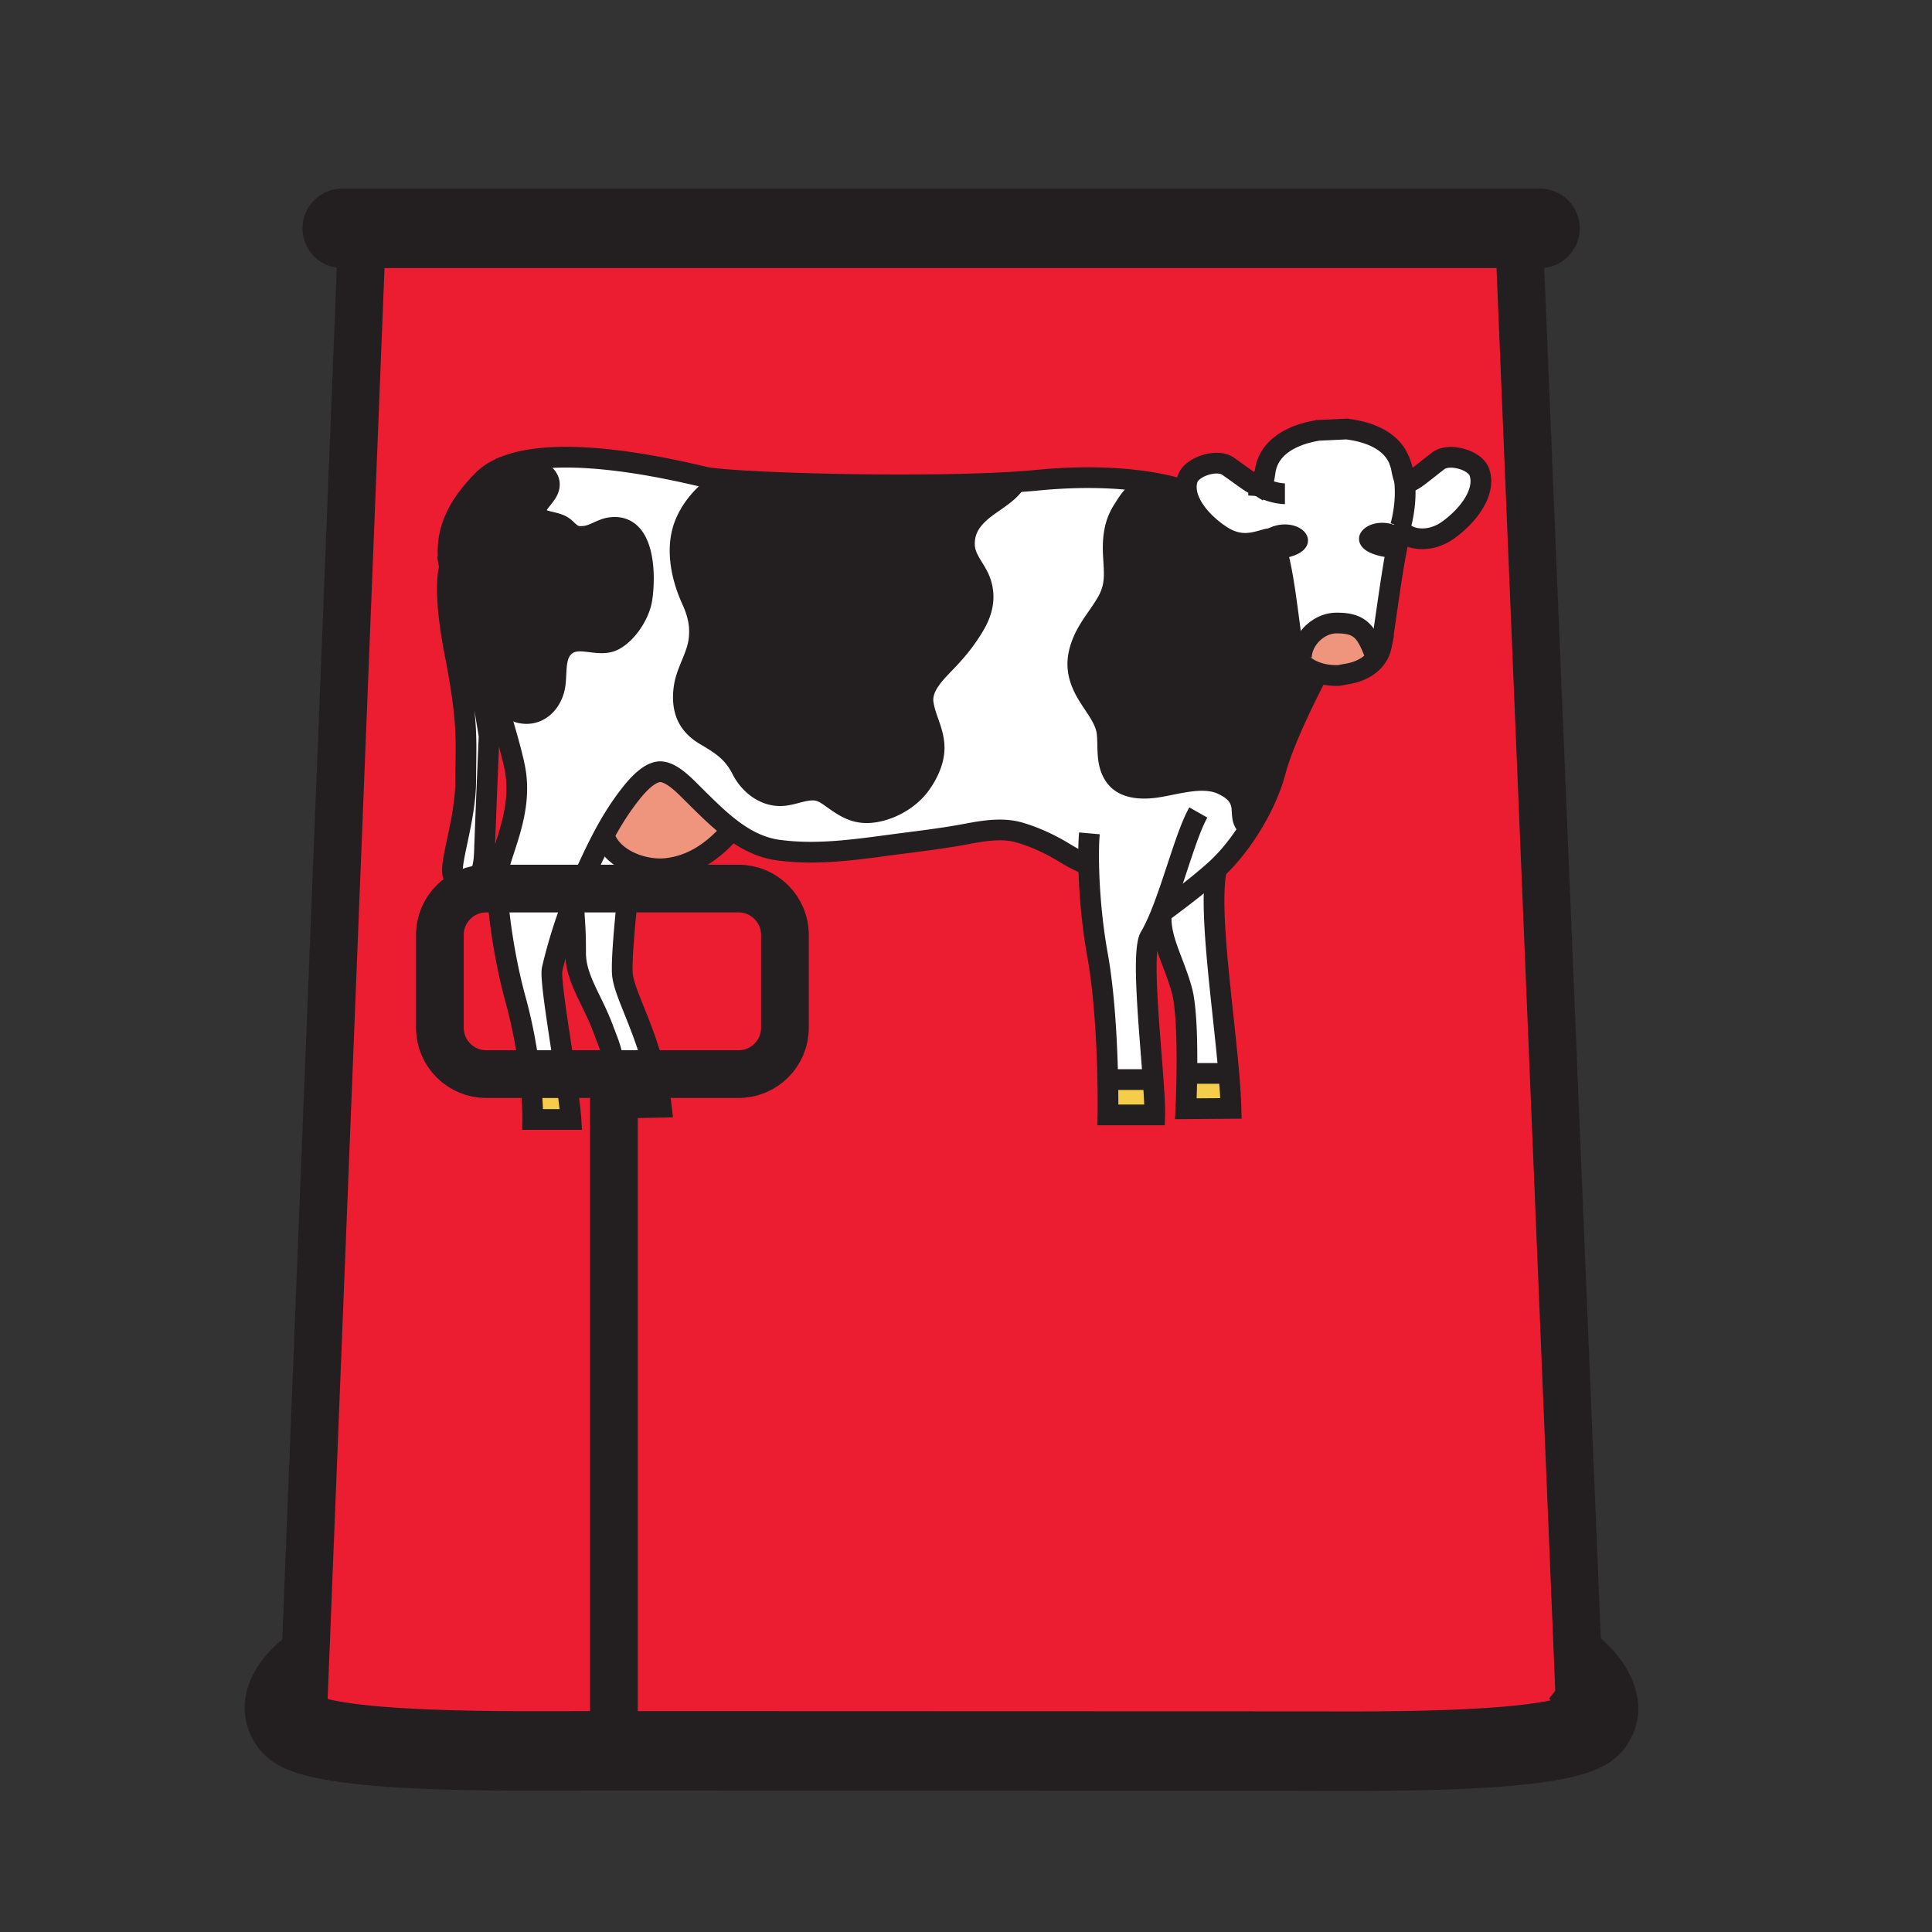 <svg height="850.394" viewBox="0 0 850.394 850.394" width="850.394" xmlns="http://www.w3.org/2000/svg"><rect x="0" y="0" width="850.394" height="850.394" fill="#333333" stroke="none"/><path d="m694.72 735.76.98 23.8 1.21 2.65c-20.311 9.88-98.24 8.55-129.28 8.55-33.57 0-272.75-.1-306.32-.1-33.58 0-122.01 1.56-133.04-11.17-8.36-9.65 2.53-20.38 5.9-23.311l25.18-633.49v-2.19h509.23v2.27z" fill="#ed1d31"/><g fill="none" stroke="#231f20"><path d="m150.65 100.5h527.19" stroke-linecap="round" stroke-linejoin="round" stroke-width="35"/><path d="m159.35 102.69-25.18 633.49-.93 23.31m535.34-656.72 26.14 632.99.98 23.8" stroke-width="21"/><path d="m692.76 734s.8.64 1.96 1.76c4.311 4.16 13.66 14.9 5.95 23.8-.83.96-2.11 1.841-3.76 2.65-20.311 9.88-98.24 8.55-129.28 8.55-33.57 0-272.75-.1-306.32-.1-33.58 0-122.01 1.56-133.04-11.17-8.36-9.65 2.53-20.38 5.9-23.311.58-.51.94-.779.94-.779" stroke-width="35"/></g><path d="m0 0h850.394v850.394h-850.394z" fill="none"/><path d="m206.779 272.31c.079.226.151.452.23.685a2508.43 2508.43 0 0 1 5.277 16.042c1.798 5.545 3.61 11.208 5.316 16.695l.427-.129c2.383 2.166 7.679 7.362 10.712 8.092 8.106 1.952 14.065-4.137 15.444-11.453 1.175-6.257-.709-14.75 5.572-18.692 5.947-3.729 14.21 1.635 20.557-1.842 6.137-3.354 11.224-11.641 12.221-17.994 1.575-9.98 1.549-33.771-14-31.432-3.899.582-7.122 3.296-11.06 3.736-4.509.511-5.665-.646-8.572-3.387-3.886-3.658-9.642-2.003-13.317-6.134-.637-4.641 5.237-7.801 6.11-12.106 1.49-7.349-11.663-10.807-18.87-9.12l-.072-.175c-4.2 1.583-7.804 3.742-10.561 6.593-10.055 10.406-17.216 22.053-14.334 37.927.328-1.28.617-1.784.617-1.784s3.63 10.459 8.303 24.478z" fill="#231f20"/><path d="m197.86 249.617c-.965 3.736-2.265 14.084 2.33 37.747 6.176 31.755 4.804 38.509 4.804 56.077s-7.548 37.159-5.487 41.89c2.054 4.731 13.028 9.456 13.718-10.135.689-19.59 2.061-51.345 2.061-51.345l-8.506-51.54c-4.673-14.019-8.303-24.477-8.303-24.477s-.289.503-.617 1.783z" fill="#fff"/><path d="m249.666 478.564h-15.864c.775 8.777.696 14.194.696 14.194h16.809c-.23-3.503-.848-8.492-1.641-14.194z" fill="#f6cc4b"/><path d="m265.011 369.178c-3.269 6.237-6.183 12.662-9.149 19.19a169.416 169.416 0 0 0 -3.452 8.169c.637 11.492.952 12.513.952 22.913 0 11.233 7.207 20.27 12.011 33.105 2.744 7.336 3.787 8.972 5.526 19.255h17.111l.263-.064c-5.093-20.748-13.77-34.961-14.328-43.176-.683-10.135 3.774-46.957 3.774-46.957l3.197-.737c-6.091-1.952-11.67-5.708-14.171-11.085z" fill="#fff"/><path d="m265.011 369.178 1.733.614c2.501 5.377 8.08 9.133 14.171 11.085 4.102 1.306 8.434 1.803 12.221 1.416 12.083-1.235 21.541-8.26 29.096-17.135-6.163-4.602-11.729-10.296-17.144-15.628-3.4-3.354-10.239-10.846-15.634-9.741-5.087 1.041-10.213 7.414-13.18 11.331-4.378 5.771-7.994 11.82-11.263 18.058z" fill="#ef947d"/><path d="m288.009 471.811h-17.111c.65 3.839 1.398 8.881 2.363 15.881l17.84-.337a127.626 127.626 0 0 0 -2.829-15.608z" fill="#f6cc4b"/><path d="m301.031 303.212c-1.076 9.12 1.483 15.745 9.498 20.444 7.246 4.253 12.149 7.465 15.982 15.053 3.262 6.463 9.93 11.944 17.767 11.492 4.083-.239 7.949-2.017 11.998-2.378 4.306-.388 6.511.989 9.885 3.406 6.537 4.692 11.289 7.653 19.638 6.056 7.423-1.428 14.945-5.914 19.362-12.08 3.262-4.557 5.973-10.193 6.005-15.919.04-7.252-3.78-12.778-4.804-19.623-1.162-7.795 6.15-14.168 11.092-19.448 4.443-4.744 8.139-9.385 11.446-15.008 3.485-5.908 4.995-12.119 2.764-18.867-1.864-5.63-6.773-9.876-7.122-15.939-.387-6.857 2.79-11.55 7.876-15.79 4.253-3.548 10.869-6.961 14.085-11.569l-.059-.879c-39.427 2.476-105.489.879-128.895-1.234l-.04.427c-6.438 5.52-11.958 10.024-15.706 18.505-4.752 10.781-1.969 24.024 2.691 34.211 2.717 5.953 4.05 11.582 3.072 18.227-1.08 7.314-5.662 13.486-6.535 20.913z" fill="#231f20"/><path d="m487.671 475.19h-.085c.184 9.32.085 15.538.085 15.538h20.584c.078-3.522-.23-9.049-.696-15.59l-.683.052z" fill="#f6cc4b"/><path d="m535.506 382.434c-8.926 8.228-23.832 18.983-24.311 19.332-.007.013-.007.026-.014.039-.991 11.175 5.376 20.786 9.012 33.978 2.133 7.73 2.376 24.29 2.219 36.706h18.089l.381-.032c-2.606-30.508-9.13-73.095-5.376-90.023z" fill="#fff"/><path d="m521.973 488.027 19.86-.148c-.124-4.57-.473-9.793-.951-15.422l-.381.032h-18.089c-.118 8.81-.439 15.538-.439 15.538z" fill="#f6cc4b"/><path d="m322.231 365.157c6.052 4.524 12.688 7.982 20.327 9.023 18.338 2.488 36.605-.627 54.602-2.947 9.498-1.228 19.015-2.398 28.321-4.163 7.555-1.435 15.772-2.772 23.15-.653 6.747 1.946 13.554 5.093 19.559 8.751 3.269 1.991 6.374 3.736 10.029 5.184l.979-.02c.203 11.195 1.332 25.847 3.833 39.686 3.249 17.942 4.26 40.435 4.555 55.171h19.29l.683-.052c-1.602-22.351-5.08-56.509-1.365-62.786 1.733-2.921 3.387-6.541 4.988-10.548v-.033s.007 0 .014-.006c.479-.349 15.385-11.104 24.311-19.332.302-.278.598-.549.88-.821 4.352-4.124 9.359-10.251 13.849-17.406l-.813-.498c-3.42-1.978-2.238-6.502-3.072-9.812-1.057-4.175-3.885-6.431-7.929-8.448-8.552-4.279-20.234-.317-29.142 1.041-6.694 1.015-14.886.763-18.778-5.17-3.688-5.617-2.553-11.899-3.177-18.486-.663-7.064-6.773-13.146-10.022-19.584-3.406-6.754-3.84-12.552-1.115-19.791 2.638-7.013 7.41-12.048 11.053-18.395 4.142-7.213 3.235-12.746 2.829-20.702-.342-6.774.242-13.386 3.846-19.235 1.647-2.682 3.406-5.539 5.678-7.775 2.021-1.991 3.688-2.728 3.59-5.526-10.771-1.493-26.333-2.417-46.384-.472-3.177.31-6.649.575-10.351.808l.059.879c-3.216 4.608-9.832 8.021-14.085 11.569-5.087 4.24-8.264 8.933-7.876 15.79.348 6.063 5.257 10.309 7.122 15.939 2.231 6.748.722 12.959-2.764 18.867-3.308 5.623-7.003 10.264-11.446 15.008-4.942 5.28-12.254 11.653-11.092 19.448 1.024 6.845 4.844 12.371 4.804 19.623-.033 5.727-2.744 11.363-6.005 15.919-4.417 6.166-11.939 10.652-19.362 12.08-8.349 1.597-13.101-1.364-19.638-6.056-3.374-2.417-5.579-3.794-9.885-3.406-4.049.362-7.916 2.14-11.998 2.378-7.837.453-14.505-5.028-17.767-11.492-3.833-7.588-8.736-10.8-15.982-15.053-8.014-4.699-10.574-11.324-9.498-20.444.873-7.427 5.455-13.599 6.538-20.916.978-6.645-.354-12.274-3.072-18.227-4.66-10.187-7.443-23.43-2.691-34.211 3.748-8.48 9.268-12.985 15.706-18.505l.04-.427c-3.367-.304-5.848-.614-7.246-.931-10.37-2.333-60.922-14.995-87.551-4.906v.006l.072.175c7.207-1.687 20.36 1.771 18.87 9.12-.873 4.305-6.747 7.465-6.11 12.106 3.675 4.13 9.432 2.476 13.317 6.134 2.907 2.741 4.063 3.897 8.572 3.387 3.938-.439 7.161-3.154 11.06-3.736 15.549-2.339 15.575 21.452 14 31.432-.998 6.354-6.084 14.64-12.221 17.994-6.347 3.477-14.61-1.888-20.557 1.842-6.281 3.943-4.397 12.436-5.572 18.692-1.378 7.316-7.338 13.405-15.444 11.453-3.033-.73-8.329-5.927-10.712-8.092l-.427.129c4.116 13.211 7.646 25.382 8.999 32.298 4.122 20.948-7.882 39.194-7.882 49.322 0 10.135 2.671 32.459 8.23 52.703 4.135 15.066 6.012 28.827 6.852 38.509h15.864c-2.744-19.597-7.646-47.558-6.616-52.005 2.258-9.656 5.435-20.114 9.36-30.022a170 170 0 0 1 3.452-8.169c2.967-6.528 5.881-12.953 9.149-19.19 3.269-6.237 6.885-12.287 11.263-18.059 2.967-3.917 8.093-10.29 13.18-11.331 5.395-1.105 12.234 6.386 15.634 9.741 5.409 5.336 10.975 11.03 17.138 15.632z" fill="#fff"/><path d="m569.203 285.334c-1.404-5.649-3.472-29.558-6.833-41.431-1.154-4.085-2.461-6.742-3.944-6.742-.099 0-.203.013-.302.039-5.001 1.196-11.814 4.473-20.898-1.609-8.079-5.417-14.314-12.914-14.997-19.946l-1.287.097s-6.051-2.295-17.761-3.917c.099 2.799-1.568 3.536-3.59 5.526-2.271 2.236-4.03 5.093-5.678 7.775-3.604 5.85-4.188 12.461-3.846 19.235.406 7.956 1.313 13.489-2.829 20.702-3.643 6.347-8.415 11.382-11.053 18.395-2.725 7.239-2.291 13.037 1.115 19.791 3.249 6.438 9.359 12.52 10.022 19.584.624 6.586-.512 12.869 3.177 18.486 3.893 5.933 12.084 6.186 18.778 5.17 8.907-1.357 20.59-5.319 29.142-1.041 4.044 2.017 6.872 4.272 7.929 8.448.834 3.309-.348 7.833 3.072 9.812l.813.498c4.732-7.517 8.907-16.165 11.191-24.819 3.662-13.884 14.866-35.879 18.731-43.267-3.518-1.125-6.622-3.057-8.709-5.927a14.008 14.008 0 0 1 -2.243-4.859z" fill="#231f20"/><path d="m558.426 237.162c1.483 0 2.79 2.657 3.944 6.742l.296-.078c21.01-2.844 6.971-16.152-5.087-8.234z" fill="#231f20"/><path d="m571.448 290.194c2.087 2.87 5.191 4.802 8.709 5.927 2.889.924 6.059 1.306 9.176 1.209l3.059-.595c6.235-.911 12.012-3.852 14.578-9.282l-2.146-.33c-3.636-9.301-6.445-13.004-16.73-12.881-7.889.09-15.103 7.407-15.253 15.027z" fill="#ef947d"/><path d="m611.262 243.108 3.099.426c.741-3.968 1.443-7.09 2.048-8.642l-.06-.019c-12.057-7.917-26.097 5.391-5.087 8.235z" fill="#231f20"/><path d="m554.009 213.79c-2.074-.097-5.861-3.257-13.515-8.616-4.824-3.374-16.1.2-17.807 5.72-.473 1.538-.61 3.128-.459 4.75.683 7.032 6.918 14.53 14.997 19.946 9.084 6.082 15.897 2.805 20.898 1.609.099-.026.203-.039.302-.039l-.847-1.57c12.058-7.918 26.097 5.391 5.087 8.234l-.296.078c3.361 11.873 5.429 35.781 6.833 41.431a13.97 13.97 0 0 0 2.245 4.86l1.392-.924c.15-7.62 7.364-14.937 15.253-15.027 10.285-.123 13.095 3.581 16.73 12.881l2.146.33c.473-1.001.84-2.094 1.076-3.271 1.057-5.248 3.873-27.541 6.314-40.648l-3.099-.426c-21.01-2.844-6.97-16.152 5.087-8.234l.06.019c.282-.691.531-1.073.761-1.073l-.715-2.166s3.137-10.38 1.66-20.902c-.479-.982-.847-2.527-1.247-4.699a17.902 17.902 0 0 0 -.859-3.109c-4.771-12.701-22.172-13.813-23.195-14.103l-12.707.582c-1.09.362-21.076 2.508-23.255 18.253-.596 4.311-1.166 6.204-2.84 6.114z" fill="#fff"/><path d="m618.114 210.752c1.477 10.522-1.66 20.902-1.66 20.902l.715 2.166c.086 0 .164.052.243.155 2.323 3.122 11.525 5.584 20.327-.892 9.622-7.084 16.317-17.199 13.402-25.311-1.949-5.442-13.383-8.519-18.049-4.938-10.344 7.944-13.33 11.279-14.978 7.918z" fill="#fff"/><g stroke="#231f20"><g fill="none"><path d="m562.666 243.826c21.01-2.844 6.971-16.152-5.087-8.234m53.683 7.516c-21.01-2.844-6.97-16.152 5.087-8.234" stroke-width="4.559"/><g stroke-width="9.119"><path d="m554.009 213.79c1.674.09 2.244-1.803 2.842-6.114 2.179-15.745 22.165-17.891 23.255-18.253l12.707-.582c1.023.291 18.424 1.402 23.195 14.103.367.97.656 2.004.859 3.109.4 2.172.769 3.717 1.247 4.699 1.647 3.361 4.634.026 14.979-7.918 4.666-3.581 16.1-.504 18.049 4.938 2.915 8.112-3.78 18.227-13.402 25.311-8.802 6.476-18.004 4.014-20.327.892-.079-.104-.157-.155-.243-.155-.229 0-.479.381-.761 1.073-.604 1.551-1.307 4.673-2.048 8.642-2.441 13.108-5.258 35.4-6.314 40.648a14.22 14.22 0 0 1 -1.076 3.271c-2.566 5.43-8.343 8.371-14.578 9.282l-3.059.595c-3.117.097-6.287-.285-9.176-1.209-3.518-1.125-6.622-3.057-8.709-5.927a13.97 13.97 0 0 1 -2.245-4.86c-1.404-5.649-3.472-29.558-6.833-41.431-1.154-4.085-2.461-6.742-3.944-6.742-.099 0-.203.013-.302.039-5.001 1.196-11.814 4.473-20.898-1.609-8.079-5.417-14.314-12.914-14.997-19.946-.151-1.622-.014-3.212.459-4.75 1.707-5.52 12.982-9.094 17.807-5.72 7.651 5.357 11.439 8.517 13.513 8.614z"/><path d="m604.823 287.124c-3.636-9.301-6.445-13.004-16.73-12.881-7.889.09-15.103 7.407-15.253 15.027m43.614-57.615s3.137-10.38 1.66-20.902c-.367-2.644-1.03-5.307-2.106-7.808-.092-.213-.184-.426-.282-.633m-94.785 13.43s-6.051-2.295-17.761-3.917c-10.771-1.493-26.333-2.417-46.384-.472-3.177.31-6.649.575-10.351.808-39.427 2.476-105.489.879-128.895-1.234-3.367-.304-5.848-.614-7.246-.931-10.37-2.333-60.922-14.995-87.551-4.906v.006c-4.2 1.583-7.804 3.742-10.561 6.593-10.055 10.406-17.216 22.053-14.334 37.927a43.45 43.45 0 0 0 .722 3.29m382.91 40.701s-.492.912-1.333 2.514c-3.865 7.388-15.069 29.383-18.731 43.267-2.284 8.654-6.459 17.302-11.191 24.819-4.489 7.155-9.497 13.282-13.849 17.406-.282.271-.578.543-.88.821-8.926 8.228-23.832 18.983-24.311 19.332a.024.024 0 0 1 -.014.006"/><path d="m478.22 380.353c-3.655-1.448-6.761-3.193-10.029-5.184-6.005-3.658-12.812-6.806-19.559-8.751-7.378-2.12-15.595-.782-23.15.653-9.307 1.765-18.824 2.935-28.321 4.163-17.997 2.32-36.264 5.436-54.602 2.947-7.64-1.041-14.275-4.499-20.327-9.023-6.163-4.602-11.729-10.296-17.144-15.628-3.4-3.354-10.239-10.846-15.634-9.741-5.087 1.041-10.213 7.414-13.18 11.331-4.378 5.772-7.994 11.822-11.263 18.059s-6.183 12.662-9.149 19.19a169.416 169.416 0 0 0 -3.452 8.169c-3.925 9.909-7.102 20.366-9.36 30.022-1.03 4.447 3.873 32.408 6.616 52.005.794 5.701 1.411 10.69 1.641 14.194h-16.809s.079-5.417-.696-14.194c-.84-9.682-2.717-23.442-6.852-38.509-5.56-20.244-8.23-42.568-8.23-52.703 0-10.128 12.004-28.375 7.882-49.322-1.352-6.916-4.883-19.086-8.999-32.298a1487.115 1487.115 0 0 0 -5.316-16.695 2487.898 2487.898 0 0 0 -5.277-16.042c-.079-.233-.151-.459-.23-.685-4.673-14.019-8.303-24.477-8.303-24.477s-.289.504-.617 1.784c-.965 3.736-2.265 14.084 2.33 37.747 6.176 31.755 4.804 38.509 4.804 56.077s-7.548 37.159-5.487 41.89c2.054 4.731 13.028 9.456 13.718-10.135.689-19.59 2.061-51.345 2.061-51.345l-8.506-51.54-.413-2.514"/><path d="m322.317 365.061c-.026.032-.052.064-.085.097-7.555 8.875-17.013 15.9-29.096 17.135-3.787.388-8.119-.11-12.221-1.416-6.091-1.952-11.67-5.708-14.171-11.085m-43.917-164.521c7.207-1.687 20.36 1.771 18.87 9.12-.873 4.305-6.747 7.465-6.11 12.106 3.675 4.13 9.432 2.476 13.317 6.134 2.907 2.741 4.063 3.897 8.572 3.387 3.938-.439 7.161-3.154 11.06-3.736 15.549-2.339 15.575 21.452 14 31.432-.998 6.354-6.084 14.64-12.221 17.994-6.347 3.477-14.61-1.888-20.557 1.842-6.281 3.943-4.397 12.436-5.572 18.692-1.378 7.316-7.338 13.405-15.444 11.453-3.033-.73-8.329-5.927-10.712-8.092m59.688 76.01s-4.457 36.822-3.774 46.957c.558 8.215 9.235 22.428 14.328 43.176a127.661 127.661 0 0 1 2.829 15.608l-17.84.337c-.965-7-1.713-12.042-2.363-15.881-1.739-10.283-2.783-11.919-5.526-19.255-4.805-12.836-12.011-21.872-12.011-33.105 0-10.4-.315-11.421-.952-22.913-.026-.452-.053-.924-.079-1.409m275.129-37.501c-5.179 9.152-10.331 29.273-16.264 44.139-.007.013-.007.026-.014.039-1.602 4.007-3.255 7.626-4.988 10.548-3.715 6.276-.236 40.435 1.365 62.786.466 6.541.774 12.067.696 15.59h-20.584s.099-6.218-.085-15.538c-.295-14.736-1.306-37.229-4.555-55.171-2.501-13.838-3.63-28.491-3.833-39.686-.099-5.513.025-10.193.321-13.521"/><path d="m535.618 381.937c-.04.162-.079.33-.112.498-3.754 16.928 2.771 59.515 5.376 90.023.479 5.629.827 10.852.951 15.422l-19.86.148s.321-6.729.439-15.538c.157-12.416-.086-28.976-2.219-36.706-3.636-13.192-10.003-22.803-9.012-33.978v-.033m-64.676-188.732c-3.216 4.608-9.832 8.021-14.085 11.569-5.087 4.24-8.264 8.933-7.876 15.79.348 6.063 5.257 10.309 7.122 15.939 2.231 6.748.722 12.959-2.764 18.867-3.308 5.623-7.003 10.264-11.446 15.008-4.942 5.28-12.254 11.653-11.092 19.448 1.024 6.845 4.844 12.371 4.804 19.623-.033 5.727-2.744 11.363-6.005 15.919-4.417 6.166-11.939 10.652-19.362 12.08-8.349 1.597-13.101-1.364-19.638-6.056-3.374-2.417-5.579-3.794-9.885-3.406-4.049.362-7.916 2.14-11.998 2.378-7.837.453-14.505-5.028-17.767-11.492-3.833-7.588-8.736-10.8-15.982-15.053-8.014-4.699-10.574-11.324-9.498-20.444.873-7.427 5.455-13.599 6.538-20.916.978-6.645-.354-12.274-3.072-18.227-4.66-10.187-7.443-23.43-2.691-34.211 3.748-8.48 9.268-12.985 15.706-18.505m185.594-.341c.04.291.066.563.072.814.099 2.799-1.568 3.536-3.59 5.526-2.271 2.236-4.03 5.093-5.678 7.775-3.604 5.85-4.188 12.461-3.846 19.235.406 7.956 1.313 13.489-2.829 20.702-3.643 6.347-8.415 11.382-11.053 18.395-2.725 7.239-2.291 13.037 1.115 19.791 3.249 6.438 9.359 12.52 10.022 19.584.624 6.586-.512 12.869 3.177 18.486 3.893 5.933 12.084 6.186 18.778 5.17 8.907-1.357 20.59-5.319 29.142-1.041 4.044 2.017 6.872 4.272 7.929 8.448.834 3.309-.348 7.833 3.072 9.812m-8.918 108.781h-19.211m-14.414 2.701h-19.205m-199.662-3.379h-19.211m-17.84 6.753h-19.211m333.826-261.226s-5.854 0-11.564-3.548a20.715 20.715 0 0 1 -3.695-2.896"/></g></g><path d="m270.221 762.7v-278.31" fill="#23201f" stroke-linecap="round" stroke-linejoin="round" stroke-width="21"/><path d="m345.5 452.359c0 11.291-9.141 20.421-20.43 20.421h-111.03c-11.28 0-20.42-9.13-20.42-20.421v-40.83c0-11.28 9.14-20.42 20.42-20.42h111.03c11.289 0 20.43 9.14 20.43 20.42z" fill="none" stroke-linecap="round" stroke-linejoin="round" stroke-width="21"/></g></svg>